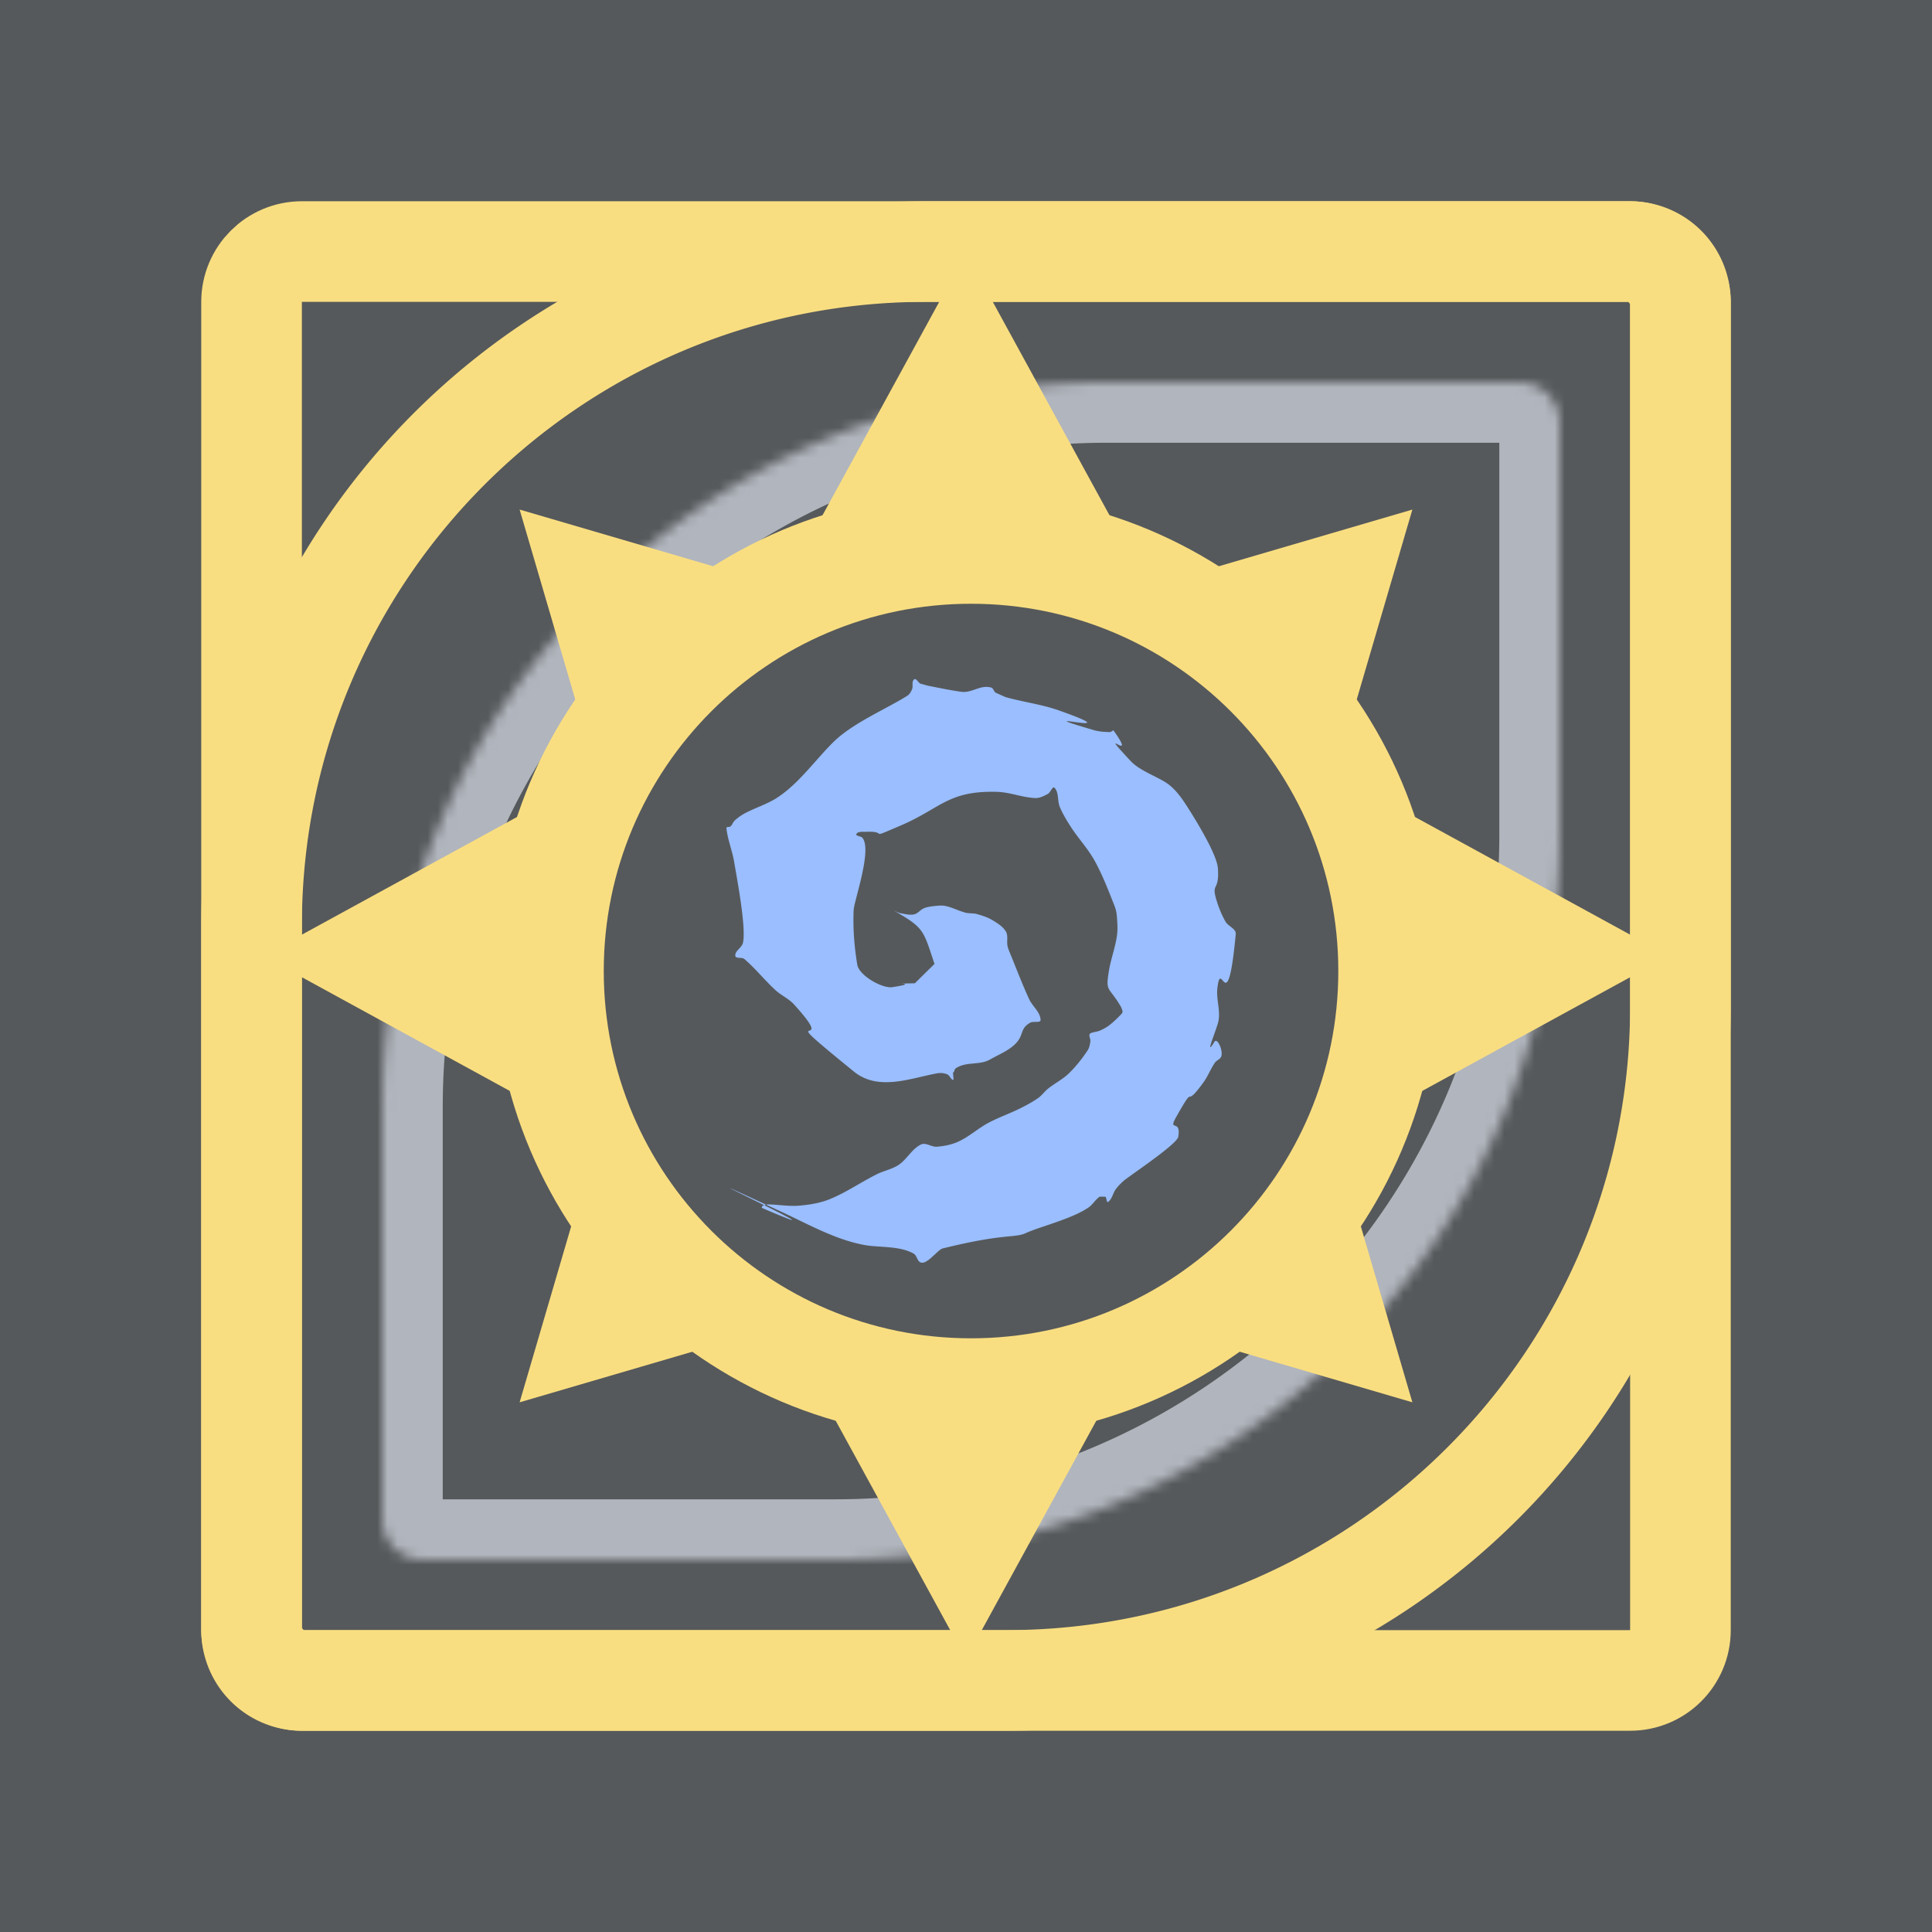 <svg xmlns="http://www.w3.org/2000/svg" width="192" height="192" fill="none">
  <rect width="100%" height="100%" fill="#56595B" />
  <rect width="142" height="142" x="25" y="25" stroke="#F9DE81" stroke-width="10" rx="5" />
  <path stroke="#F9DE81" stroke-width="10"
    d="M25 92c0-37.003 29.997-67 67-67h70a5 5 0 0 1 5 5v70c0 37.003-29.997 67-67 67H30a5 5 0 0 1-5-5V92Z" />
  <mask id="a" fill="#fff">
    <path d="M38 110c0-39.764 32.236-72 72-72h41a4 4 0 0 1 4 4v41c0 39.765-32.236 72-72 72H42a4 4 0 0 1-4-4v-41Z" />
  </mask>
  <path stroke="#B1B5BD" stroke-width="12"
    d="M38 110c0-39.764 32.236-72 72-72h41a4 4 0 0 1 4 4v41c0 39.765-32.236 72-72 72H42a4 4 0 0 1-4-4v-41Z"
    mask="url(#a)" />
  <path fill="#F9DE81" fill-rule="evenodd"
    d="M96 126.367 51.64 139.36 64.633 95 51.64 50.64 96 63.633l44.36-12.993L127.367 95l12.993 44.36L96 126.367Z"
    clip-rule="evenodd" />
  <path fill="#F9DE81" fill-rule="evenodd"
    d="M71.298 119.702 26.133 95l45.165-24.702L96 25.133l24.702 45.165L165.867 95l-45.165 24.702L96 164.867l-24.702-45.165Z"
    clip-rule="evenodd" />
  <path fill="#F9DE81" fill-rule="evenodd"
    d="M96 143c25.957 0 47-21.043 47-47s-21.043-47-47-47-47 21.043-47 47 21.043 47 47 47Z" clip-rule="evenodd" />
  <path fill="#56595B" fill-rule="evenodd"
    d="M96.5 133c20.158 0 36.5-16.342 36.5-36.5S116.658 60 96.5 60 60 76.342 60 96.5 76.342 133 96.5 133Z"
    clip-rule="evenodd" />
  <path fill="#9ABEFF" fill-rule="evenodd"
    d="M92.87 95.796c-1.111-3.305-.982-3.564-3.99-5.273-.178-.1.369.186.57.222.457.081.932.22 1.388.126.377-.076.624-.464.98-.609.34-.138.712-.186 1.077-.224.356-.037.725-.076 1.076 0 .683.148 1.312.49 1.99.664.358.093.746.034 1.103.133.538.15 1.082.32 1.56.609.504.302 1.047.632 1.344 1.139.241.412.058.957.158 1.424.072.339.224.656.355.977.585 1.44 1.141 2.894 1.792 4.306.328.712 1.101 1.274 1.139 2.057.017.354-.717.11-1.026.285-1.128.639-.536 1.262-1.61 2.229-.689.62-1.58.971-2.386 1.43-1.071.611-2.379.165-3.43.893-.132.092-.103.36-.256.412l.063.696c-.252.084-.364-.411-.61-.513a1.72 1.72 0 0 0-.93-.129c-2.639.453-5.89 1.853-8.365-.157-8.85-7.19-1.141-1.37-5.957-6.678-.515-.568-1.258-.883-1.823-1.4-1.082-.989-1.997-2.157-3.11-3.11-.242-.207-.871-.004-.898-.32-.043-.496.648-.799.759-1.283.34-1.492-.573-6.263-.873-8.042-.192-1.138-.653-2.227-.77-3.376-.014-.146.302-.062.412-.16.176-.158.237-.417.411-.577a4.86 4.86 0 0 1 .981-.706c1.062-.572 2.247-.916 3.256-1.578 2.172-1.425 3.757-3.724 5.56-5.506 1.933-1.911 5.257-3.29 7.353-4.61.225-.141.37-.396.474-.64.133-.313-.067-.816.222-.995.226-.14.403.391.664.443l.697.19c1.09.217 2.179.444 3.28.601 1.105.159 1.9-.723 3.005-.417.238.066.27.472.507.538l.917.412c1.769.493 3.614.72 5.344 1.336 7.839 2.785-4.289-.314 3.453 1.95.509.15 1.051.174 1.582.19.133.005.302-.237.379-.128 2.515 3.55-1.996-.933 1.678 3.006.965 1.035 2.874 1.61 3.838 2.376.664.529 1.182 1.233 1.645 1.944.006.01 3.069 4.66 3.185 6.332.17 2.449-.728 1.317-.099 3.305.22.694.497 1.377.861 2.007.267.46 1.063.704 1.013 1.234-.836 8.866-1.461 2.153-1.828 5.394-.118 1.044.291 2.12.126 3.156-.126.793-1.497 3.91-.423 2.159.306-.5.929.992.664 1.497-.129.246-.451.341-.609.57-.426.616-.689 1.337-1.129 1.944-2.134 2.941-.619-.275-2.732 3.477-.839 1.488.522.12.219 1.944-.126.756-4.934 3.936-5.44 4.388-.28.25-.547.52-.769.822-.293.398-.364.985-.77 1.266-.166.114-.148-.617-.321-.513l-.484-.018c-.436.261-.687.76-1.1 1.054-1.6 1.138-4.841 1.922-6.227 2.555-1.209.552-2.056 0-8.288 1.539-.537.133-1.633 1.762-2.277 1.36-.291-.183-.312-.66-.609-.834-1.346-.788-3.463-.611-4.817-.848-2.897-.507-5.696-2.091-8.327-3.313-15.062-6.992 9.084 4.355-1.932-.384-.092-.04.057-.258.158-.257l.38-.096c1.043.009 2.088.212 3.129.126 1.034-.087 2.085-.253 3.047-.642 1.64-.662 3.107-1.694 4.69-2.482.707-.352 1.521-.496 2.176-.937.83-.558 1.313-1.591 2.216-2.02.475-.227 1.039.262 1.564.221.738-.058 1.49-.203 2.162-.514 1.054-.486 1.93-1.297 2.953-1.848 1.02-.548 2.124-.925 3.161-1.442.619-.309 1.234-.634 1.799-1.033.369-.26.63-.648.981-.93.663-.532 1.445-.917 2.057-1.507.707-.682 1.32-1.462 1.867-2.277.181-.269.246-.608.285-.93.025-.204-.104-.404-.096-.609a.232.232 0 0 1 .127-.193c.291-.125.625-.131.917-.256.335-.144.661-.322.95-.545.433-.336.826-.723 1.202-1.123.062-.066.112-.167.095-.256a1.875 1.875 0 0 0-.257-.61c-1.14-1.891-1.445-1.289-1.091-3.42.194-1.162.619-2.28.791-3.445.093-.628.048-1.272 0-1.905a3.607 3.607 0 0 0-.224-1.058c-.607-1.53-1.194-3.077-1.989-4.517-.655-1.188-1.604-2.192-2.342-3.331-.419-.647-.825-1.31-1.122-2.02-.252-.603-.071-1.411-.513-1.892-.204-.222-.408.46-.674.6-.388.205-.812.43-1.25.412-1.279-.052-2.511-.58-3.791-.616-4.9-.14-5.571 1.644-9.679 3.388-3.33 1.415-.98.478-3.375.582-.319.014-.777-.058-.93.221-.114.208.452.196.601.38.981 1.207-.835 6.257-.875 7.182-.08 1.811.065 3.638.361 5.426.178 1.07 2.48 2.385 3.491 2.229 3.566-.55-1.992-.276 2.23-.385l1.952-1.921Z"
    clip-rule="evenodd" />
</svg>
